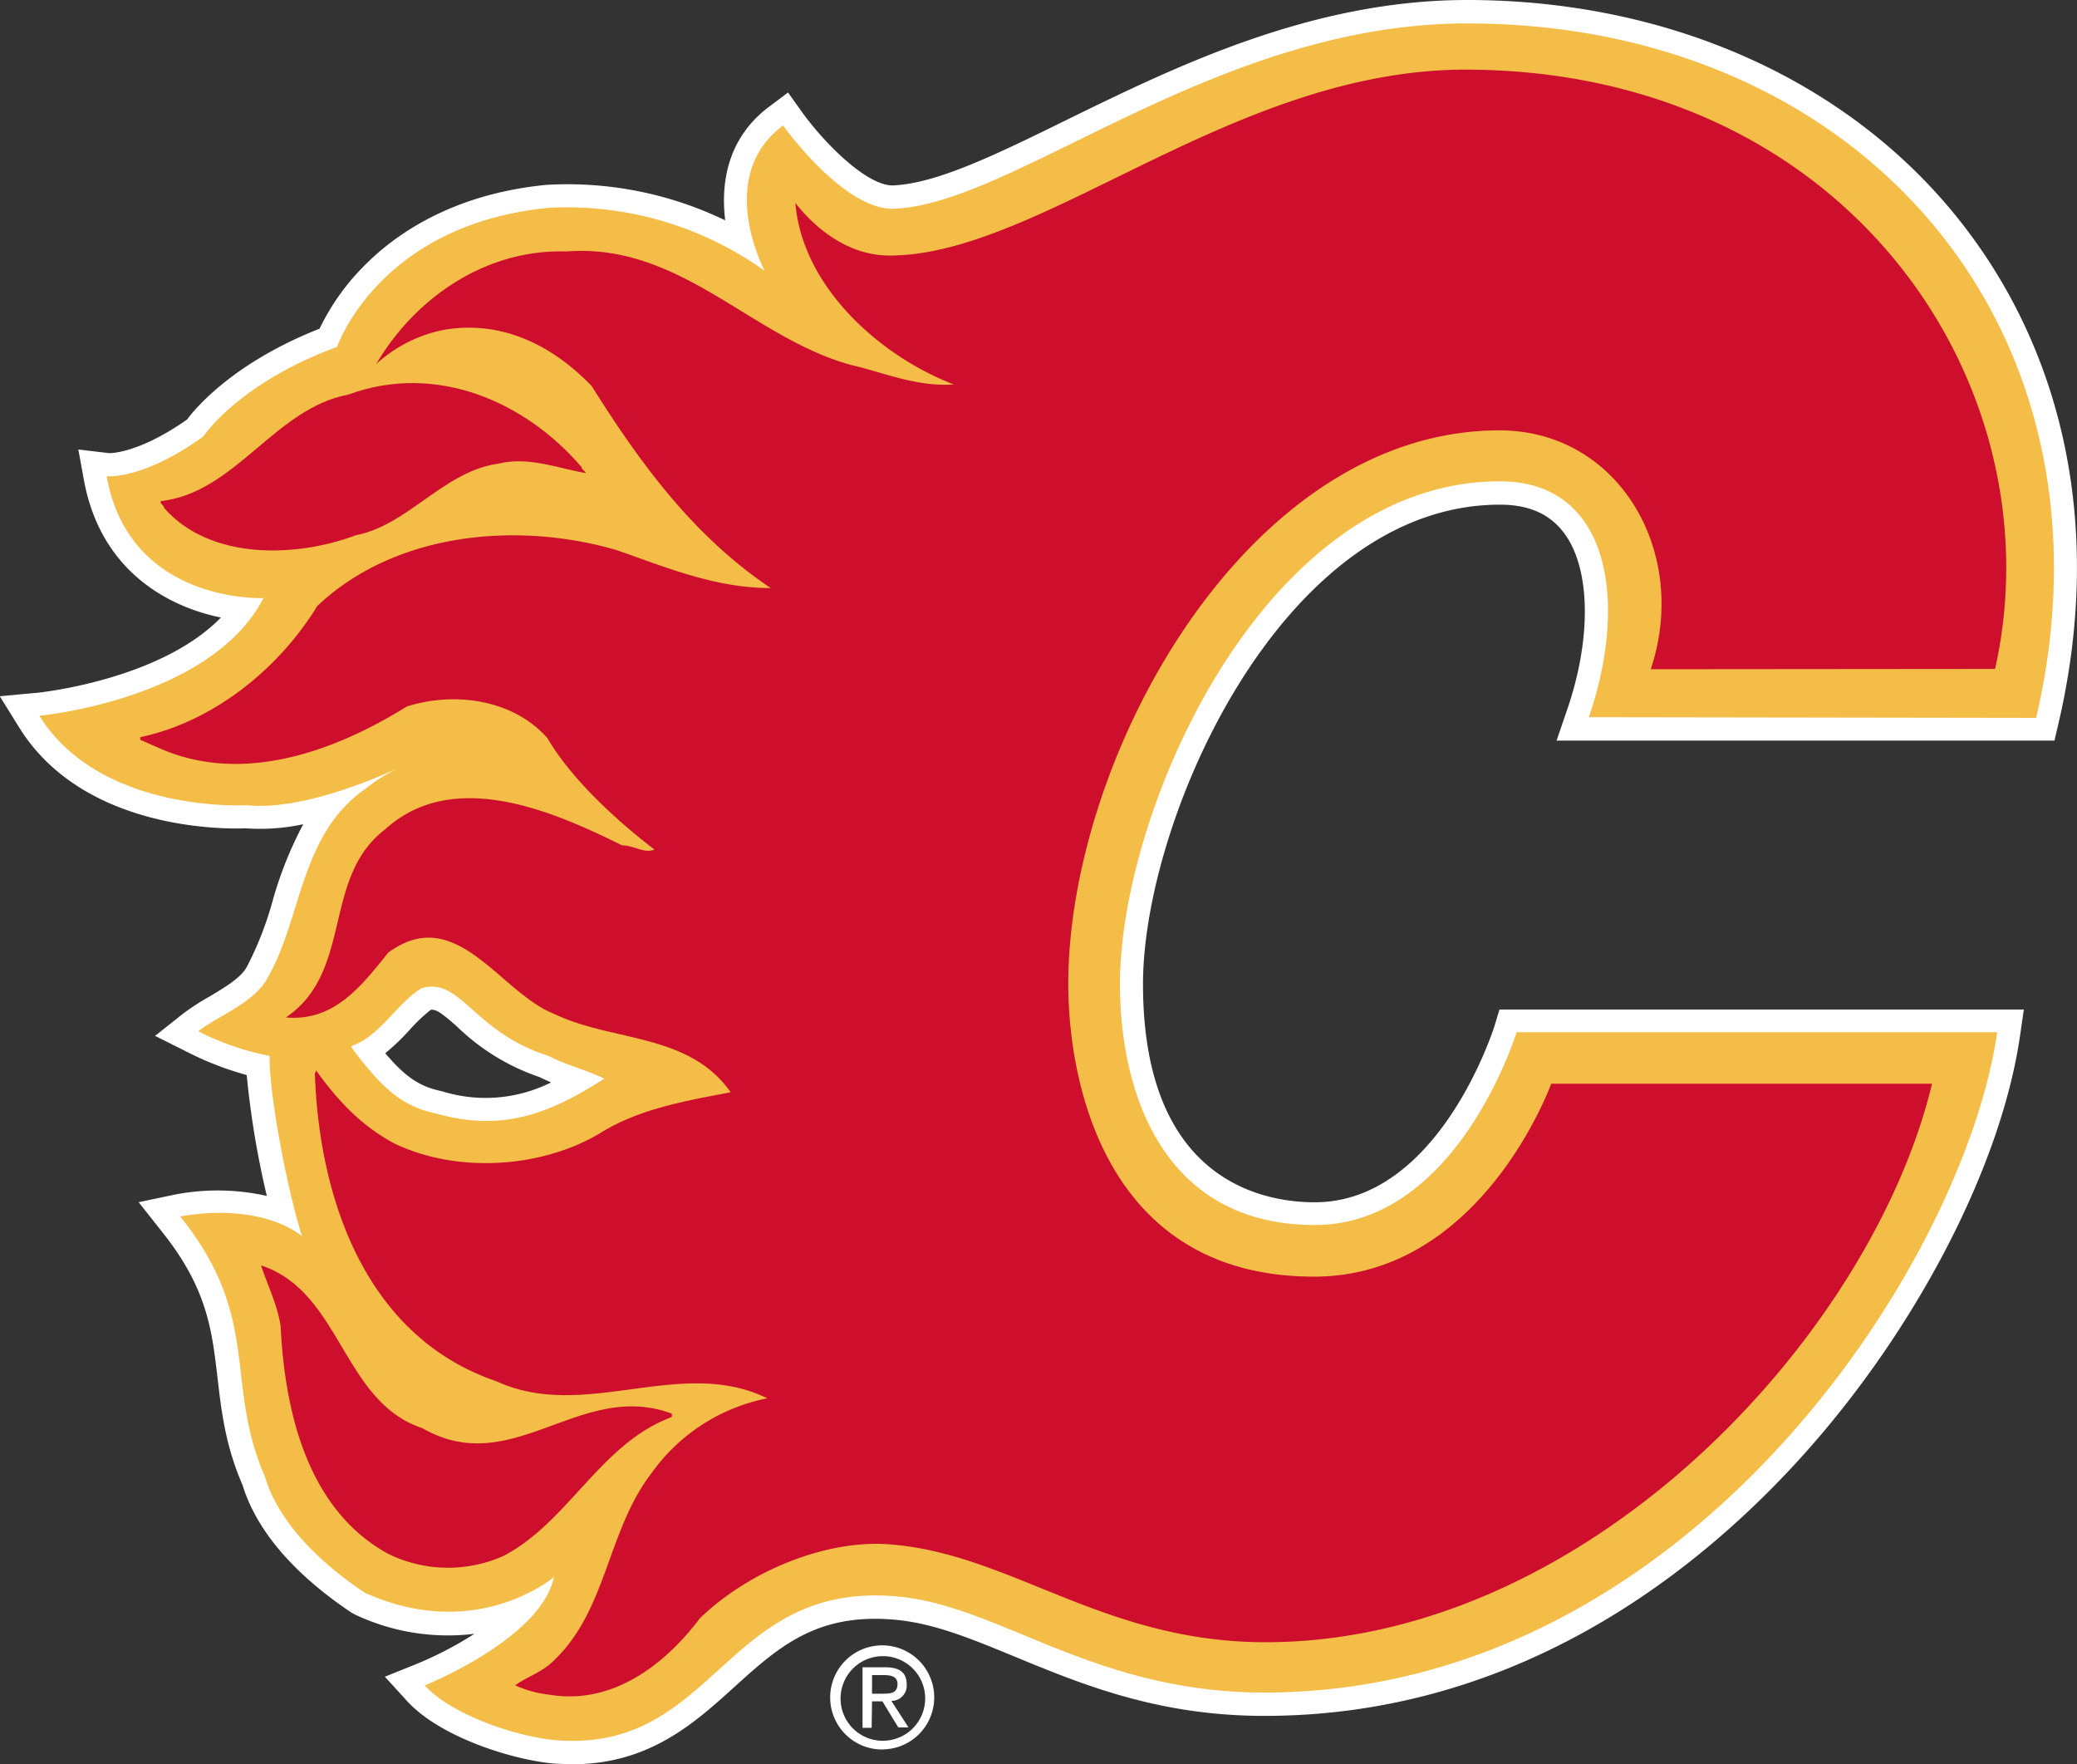 <svg id="Layer_1" data-name="Layer 1" xmlns="http://www.w3.org/2000/svg" viewBox="0 0 271.5 230.59"><rect x="0" y="0" width="271.5" height="230.59" fill="#333333" stroke="none"/><defs><style>.cls-1{fill:#fff;}.cls-2{fill:#f3bd48;}.cls-3{fill:#ce0e2d;}</style></defs><path class="cls-1" d="M305.23,100.93c-14.51-18.28-38-28.76-64.32-28.76-20.39,0-38.19,8.73-52.5,15.74-9,4.42-16.79,8.23-22.49,8.49-3.41.16-9.07-5.54-12-9.63l-1.79-2.51-2.46,1.85c-5.36,4-6.38,9.81-5.75,14.86a47.4,47.4,0,0,0-23.35-4.64c-12.4,1.2-19.93,6.54-24.06,10.8a30.2,30.2,0,0,0-5.62,8c-11,4.34-16,10.11-17.33,11.88-6.48,4.55-10.2,4.38-10.15,4.39l-4.05-.48.73,4C62.25,146.72,71,151.46,78,152.88c-8,8.22-23.87,9.83-24.05,9.84l-4.86.45,2.58,4.15c8.42,13.47,27,13.22,29.54,13.11a26.88,26.88,0,0,0,7.55-.53,49.91,49.91,0,0,0-4,10,43.63,43.63,0,0,1-3.22,8.34l-.09.17c-.74,1.52-2.87,2.76-4.93,4a31.3,31.3,0,0,0-3.42,2.21l-3.71,2.94,4.23,2.12a41.06,41.06,0,0,0,7.75,3,116.06,116.06,0,0,0,2.63,15.8,29.43,29.43,0,0,0-12-.18l-4.76,1,3,3.79c5.94,7.4,6.58,12.84,7.31,19.14.51,4.32,1,8.8,3.28,14.05,2.28,7.46,9,13.17,14.23,16.66l.43.24a28.44,28.44,0,0,0,15.65,2.53,47.4,47.4,0,0,1-7.71,4l-4,1.61,2.93,3.21c4.36,4.77,14.16,7.81,19.57,8.17.67,0,1.31.06,2,.06,10,0,15.91-5.32,21.13-10.05,5.86-5.3,10.91-9.88,21.42-8.8,4.9.5,9.74,2.5,15.34,4.81,8.77,3.62,18.72,7.72,32.57,7.72,32.16,0,55.42-17.83,69.26-32.8,15.42-16.65,27-38.67,29.52-56.08l.5-3.44H245.13l-.65,2.13c-.07.23-7.24,23.06-23.5,23.06-6.75,0-22.45-2.78-22.45-28.52,0-21.52,18.17-62.66,46.66-62.66,3.86,0,6.65,1.27,8.52,3.9,3.34,4.68,3.44,13.69.25,22.94l-1.37,4h65.08l.55-2.33C323.94,142,319.33,118.7,305.23,100.93ZM121.16,213.64A19.09,19.09,0,0,1,107,214.83l-.22-.06c-3.15-.64-5-2.25-7.3-4.94a29.31,29.31,0,0,0,3.2-3.07,21.23,21.23,0,0,1,2.76-2.61c.7-.07,1.39.39,3.46,2.23a28.62,28.62,0,0,0,10.73,6.56C120.18,213.21,120.69,213.44,121.16,213.64Z" transform="translate(-49.12 -72.17)"/><path class="cls-2" d="M315.28,166c11.86-50.9-23-90.77-74.37-90.77-32.75,0-59,23.52-74.85,24.22-6.62.3-14.58-10.88-14.58-10.88-9,6.72-2.4,19-2.4,19a44.41,44.41,0,0,0-28.21-8.24c-22.25,2.16-27.69,18.18-27.69,18.18-13,4.8-17.46,11.69-17.46,11.69-8,5.76-12.66,5.21-12.66,5.21,3,16.74,20.51,15.93,20.51,15.93-6.89,13.3-29.31,15.38-29.31,15.38,8,12.81,27.06,11.69,27.06,11.69,6.52.7,15.39-2.82,19.76-4.8a23.42,23.42,0,0,0-4.29,2.73c-8.41,5.92-8.22,16.72-12.56,24.4-1.67,3.45-6.51,5.11-9.19,7.22a35.3,35.3,0,0,0,9.32,3.22c-.07,5.36,2.52,18.35,4.25,23.54-6.25-4.65-15.93-2.55-15.93-2.55,10.73,13.36,5.68,21.61,11.07,34,1.82,6.15,7.43,11.43,13.07,15.18,14.62,6.59,24.71-2.06,24.71-2.06-1.68,8.09-16.89,14.17-16.89,14.17,3.56,3.9,12.31,6.84,17.54,7.19,20.65,1.36,21.71-21.12,44.61-18.78,13.28,1.36,25.45,12.52,47.6,12.52,55.44,0,91.44-56.11,95.8-86.3H247.36s-7.71,25.19-26.38,25.19c-19.34,0-25.46-16.58-25.46-31.53,0-22.73,18.87-65.67,49.67-65.67,14.52,0,16.75,15.92,11.62,30.83ZM106.19,217.72c-5.06-1-7.59-4.12-10.77-8.14L95,208.9c3.74-1.22,5.91-5.49,9.18-7.55,5.15-1.59,6.75,5.69,16.57,8.8,2.8,1.4,4.47,1.64,7.37,3C121.37,217.46,115.07,220.25,106.19,217.72Z" transform="translate(-49.12 -72.17)"/><path class="cls-3" d="M125.7,134c-3.45-.56-7.47-2.23-11.48-1.22-7.12,1-11.69,8-18.59,9.35-7.69,2.89-19,3.34-25.06-3.57,0-.33-.55-.55-.44-.89,9.8-1.11,14.92-12.13,24.5-13.92,11.47-4.23,23.16.89,30.51,9.47C125.14,133.55,125.58,133.67,125.7,134Z" transform="translate(-49.12 -72.17)"/><path class="cls-3" d="M104.32,258.83c11.8,6.79,20.59-6.35,32.62-1.9v.45c-9.35,3.45-13.47,13.7-22,18.15a17.78,17.78,0,0,1-15-.23c-10.46-5.67-13.58-18.25-14.14-29.84-.44-2.78-1.67-5.22-2.56-7.9C93.74,241,93.85,255.37,104.32,258.83Z" transform="translate(-49.12 -72.17)"/><path class="cls-3" d="M309.91,159.6c8.23-36.71-18.84-78.09-68.92-78.33-30.56-.15-55.72,24.3-75.61,24.3-5,0-9.31-3.08-12.29-6.87.89,10.92,11,20,20.71,23.72-4.9.33-9.13-1.56-13.47-2.56-13-3.57-22.28-16-37.2-14.82-10.46-.33-19.71,6-24.83,14.71a18.35,18.35,0,0,1,8.8-4.46c7.68-1.34,14.36,2.11,19.37,7.35,6.24,9.91,13.14,19.49,23.39,26.39-7.35,0-13.81-2.78-20.26-5-13.26-3.8-29-2.13-39,7.34-5.12,8.35-13.69,15.15-23.15,17.15v.34l2.78,1.22c10.91,4.68,22.94.11,32.07-5.57,6.35-2,13.92-.89,18.37,4.12,3.12,5.34,8.92,10.69,14,14.58-1.34.56-2.67-.55-4.23-.55-8.79-4.34-22-10.24-30.95-2.11-8.35,6.34-4.12,18.59-13,24.6,6.24.56,9.81-4,13.37-8.46,8.91-6.57,14.59,5.24,21.71,8,7.58,3.67,17.6,2.45,23.06,10.24-5.8,1.11-11.7,2.12-16.71,5.13-7.68,4.78-18.93,5.57-27.28,1.55-4.34-2.34-7.35-5.57-10.24-9.58a.63.63,0,0,1-.12.45C90.84,229,97,246.91,114,252.7c11.58,5.34,24.05-3.34,35.41,2.23a24.41,24.41,0,0,0-15.14,9.8c-5.9,7.68-5.79,18.26-13.14,24.83-1.34,1.22-3.34,1.89-4.67,2.89a15.13,15.13,0,0,0,4.56,1.23c8.13,1.34,15-3.9,19.59-10,6.58-6.34,16.55-10.21,24.51-9.68,16,1.08,28,12.74,49.2,12.81,42.19.16,79.44-40,87.35-73H251.89s-9.06,25.22-31,25.22c-27.35,0-32.13-25.55-32.13-38.24,0-29.78,23.36-72.37,56.36-72.37,15.66,0,24.88,16,19.78,31.22Z" transform="translate(-49.12 -72.17)"/><path class="cls-1" d="M159,294a5.53,5.53,0,1,1,5.55,5.69A5.51,5.51,0,0,1,159,294Zm5.55,6.82a6.8,6.8,0,1,0-6.91-6.82A6.79,6.79,0,0,0,164.55,300.83Zm-1.44-6.28h1.36l2.07,3.4h1.33l-2.23-3.46a2,2,0,0,0,2-2.16c0-1.54-.92-2.23-2.77-2.23h-3V298h1.19Zm0-1v-2.43h1.62c.83,0,1.71.18,1.71,1.16,0,1.2-.9,1.27-1.91,1.27Z" transform="translate(-49.12 -72.17)"/></svg>
